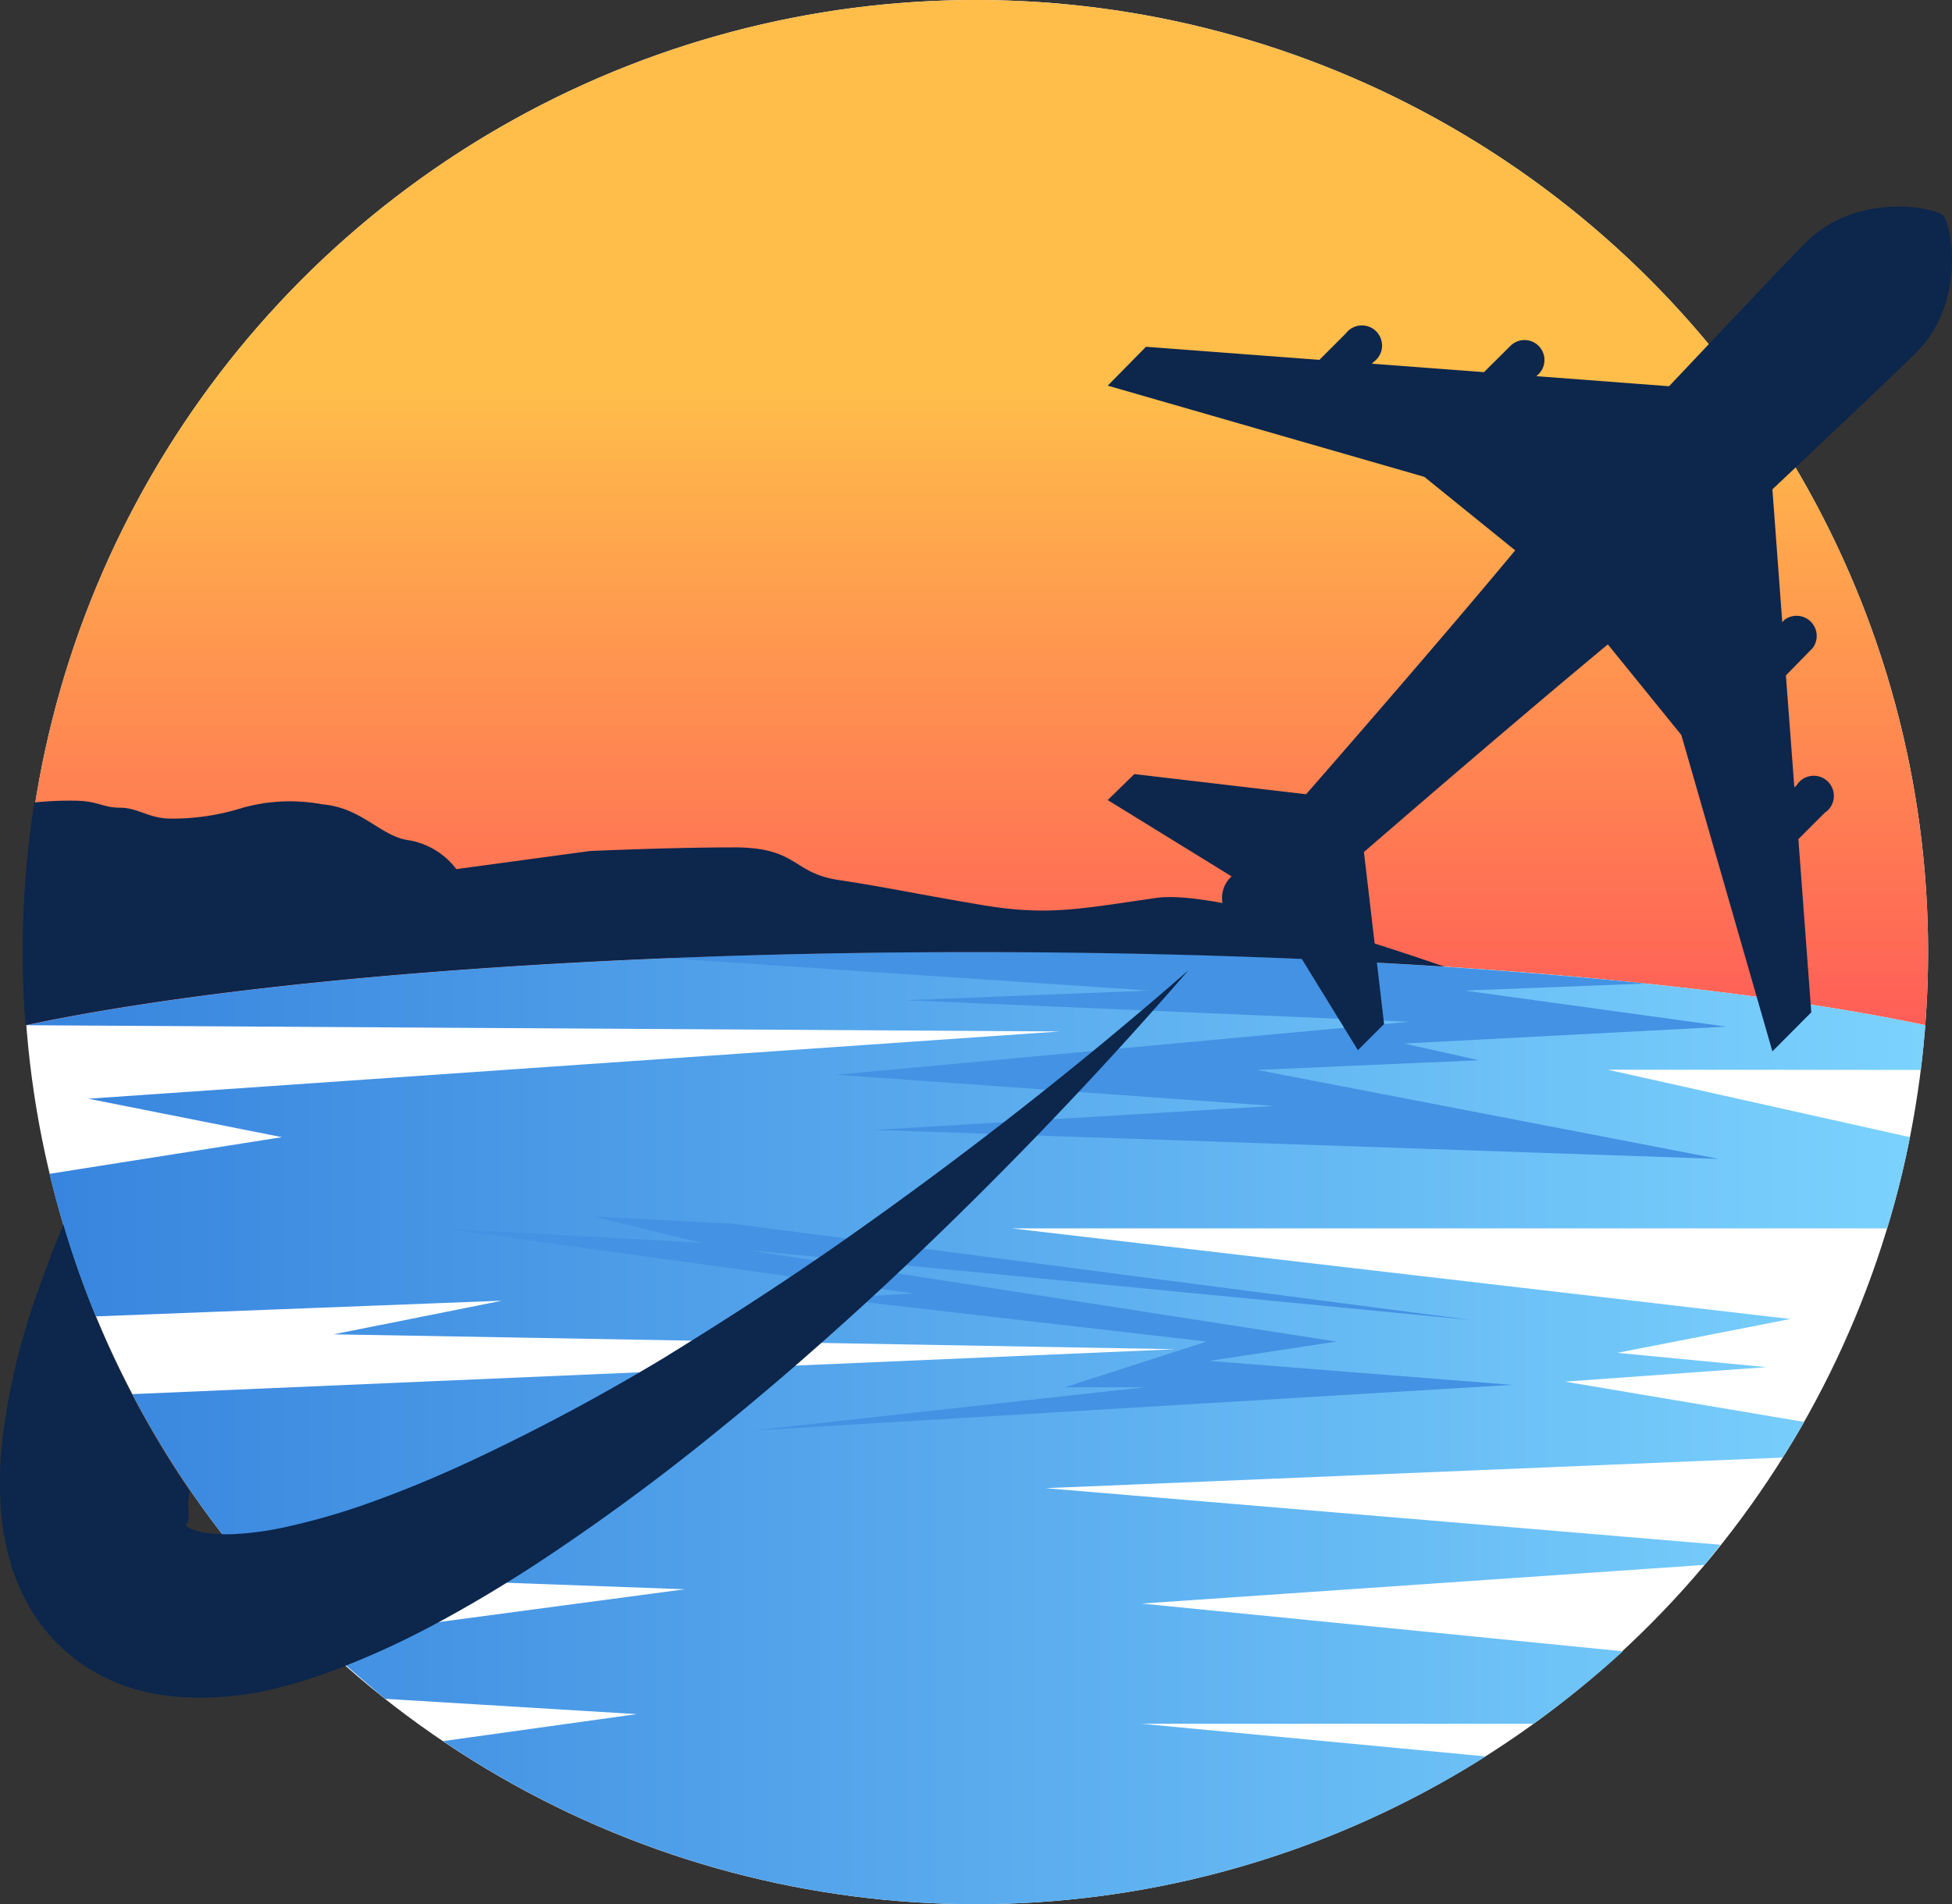 <svg xmlns="http://www.w3.org/2000/svg" xmlns:xlink="http://www.w3.org/1999/xlink" width="96.914" height="94.56" viewBox="0 0 96.914 94.56">
  <rect x="0" y="0" width="96.914" height="94.56" fill="#333333" stroke="none"/>
  <defs>
    <linearGradient id="linear-gradient" x1="0.5" y1="1" x2="0.5" gradientUnits="objectBoundingBox">
      <stop offset="0" stop-color="#ff5e57"/>
      <stop offset="0.62" stop-color="#ffbd4a"/>
    </linearGradient>
    <linearGradient id="linear-gradient-2" y1="0.5" x2="1" y2="0.5" gradientUnits="objectBoundingBox">
      <stop offset="0" stop-color="#3784de"/>
      <stop offset="1" stop-color="#7bd2fd"/>
    </linearGradient>
  </defs>
  <g id="Layer_2" data-name="Layer 2" transform="translate(-0.003)">
    <g id="Layer_1" data-name="Layer 1">
      <circle id="Ellipse_9" data-name="Ellipse 9" cx="47.28" cy="47.28" r="47.28" transform="translate(1.17 0)" fill="#fff"/>
      <path id="Path_61" data-name="Path 61" d="M48.45,47.28c19.55,0,36.81,1.44,47.14,3.63.09-1.2.14-2.41.14-3.63a47.28,47.28,0,1,0-94.56,0c0,1.22.05,2.43.14,3.63C11.64,48.72,28.9,47.28,48.45,47.28Z" fill="url(#linear-gradient)"/>
      <path id="Path_62" data-name="Path 62" d="M95.37,53.13c.09-.74.16-1.47.22-2.22C85.26,48.72,68,47.28,48.45,47.28S11.64,48.72,1.31,50.91l51.32.31L4.39,54.56,14,56.47,2.46,58.29a48,48,0,0,0,2.3,7.08l20.17-.78-8.36,1.67L58.36,67,6.57,69.23a47.6,47.6,0,0,0,6.06,8.91L34,78.92,15.69,81.36c1.09,1,2.24,2,3.43,3l12.5.76L22,86.46a47.29,47.29,0,0,0,51.77.76L56.69,85.6H76.14A48.24,48.24,0,0,0,80.58,82L56.69,79.63l27.94-1.92.79-1L51.91,73.9l36.6-1.52c.37-.58.73-1.17,1.07-1.77l-11.88-2,10-.72-7.4-.71,8.59-1.68L50.24,61H93.7a45.413,45.413,0,0,0,1.13-4.53l-15-3.35Z" fill="url(#linear-gradient-2)"/>
      <path id="Path_63" data-name="Path 63" d="M48.45,47.28c-5.3,0-10.43.1-15.3.3l23.9,1.61L45,49.67l24.95,1.07L41.53,53.37l21.72,1.55L43.44,56.11l41.9,1.44L62.42,53.13l11-.48-3.7-.83,16-.84-13-1.79,9-.35a327.314,327.314,0,0,0-33.27-1.56Z" fill="#4392e3"/>
      <path id="Path_64" data-name="Path 64" d="M36.39,60.77l36.65,4.78L37.11,62.08l29.25,4.54-6.33.96,15.04,1.19L37.35,71.04l19.46-2.15H52.87l7.04-2.27L41.29,64.47l4.06-.24L22.07,61.01l12.77.71-5.37-1.31Z" fill="#4392e3"/>
      <path id="Path_65" data-name="Path 65" d="M89.29,41.67l1.31-1.31A1,1,0,1,0,89.2,39l-.11.1-.42-5.56L90,32.18a1,1,0,0,0-1.4-1.4l-.11.12L88,24.3c3.61-3.41,6.47-6.12,7.12-6.77,2.56-2.56,1.75-6.44,1.36-6.83s-4.27-1.21-6.84,1.36c-.64.64-3.36,3.51-6.77,7.12l-6.59-.5.12-.11a.99.99,0,0,0-1.4-1.4l-1.32,1.31-5.57-.42.11-.1a1,1,0,1,0-1.4-1.4l-1.31,1.31-8.61-.65L55,19.15l15.72,4.53,4.51,3.65c-4,4.82-10.38,12.11-10.38,12.11l-8.53-1L55,39.73l6.15,3.79a1.44,1.44,0,0,0-.44,1.38A2,2,0,0,0,60,47.14a2,2,0,0,0,2.25-.67A1.42,1.42,0,0,0,63.64,46l3.78,6.15,1.3-1.3-1-8.54S75,36,79.83,32l3.65,4.5L88,52.21l1.93-1.94Z" fill="#0c264c"/>
      <path id="Path_66" data-name="Path 66" d="M41.9,61.59c-2.95,2.07-5.95,4-9,5.88a104.228,104.228,0,0,1-9.35,5c-1.58.74-3.18,1.42-4.77,2A33.81,33.81,0,0,1,14,75.87a15.21,15.21,0,0,1-2.2.3,7.259,7.259,0,0,1-1.8-.09,3.081,3.081,0,0,1-.56-.18.55.55,0,0,1-.22-.18s0-.07.06-.08,0,0,.06-.07a3.915,3.915,0,0,0,0-.89,4.649,4.649,0,0,1,.08-.61A47.14,47.14,0,0,1,3.15,60.81C2.58,62.18,2.06,63.58,1.58,65A34.2,34.2,0,0,0,.14,71.32,19.59,19.59,0,0,0,.05,75,13.07,13.07,0,0,0,.4,77.14a10.22,10.22,0,0,0,.85,2.27A8.78,8.78,0,0,0,5,83.19a9.18,9.18,0,0,0,2.3.84,11.46,11.46,0,0,0,2.11.26A15.65,15.65,0,0,0,13,84a23.37,23.37,0,0,0,3.1-.88,41.341,41.341,0,0,0,5.43-2.43c1.71-.91,3.34-1.89,4.92-2.91a109,109,0,0,0,9-6.58c2.88-2.32,5.64-4.74,8.33-7.23A206.413,206.413,0,0,0,59,48.19a205.809,205.809,0,0,1-17.1,13.4Z" fill="#0c264c"/>
      <path id="Path_67" data-name="Path 67" d="M71.71,48C68,46.72,60.23,44.19,57.4,44.59c-3.76.54-5.37.9-8.59.36s-4.84-.9-7.17-1.25-2-1.62-5.19-1.62-7.16.18-7.16.18l-6.63.9a3.75,3.75,0,0,0-2.33-1.43C18.9,41.55,18,40.11,16,39.94a8.75,8.75,0,0,0-3.94.17,11.54,11.54,0,0,1-3.59.54c-1.07,0-1.61-.54-2.5-.54s-1.08-.35-2.33-.35a16.866,16.866,0,0,0-1.93.09,47.86,47.86,0,0,0-.58,7.43c0,1.22.05,2.43.14,3.63,10.33-2.19,27.59-3.63,47.14-3.63C56.73,47.28,64.6,47.54,71.71,48Z" fill="#0c264c"/>
    </g>
  </g>
</svg>

